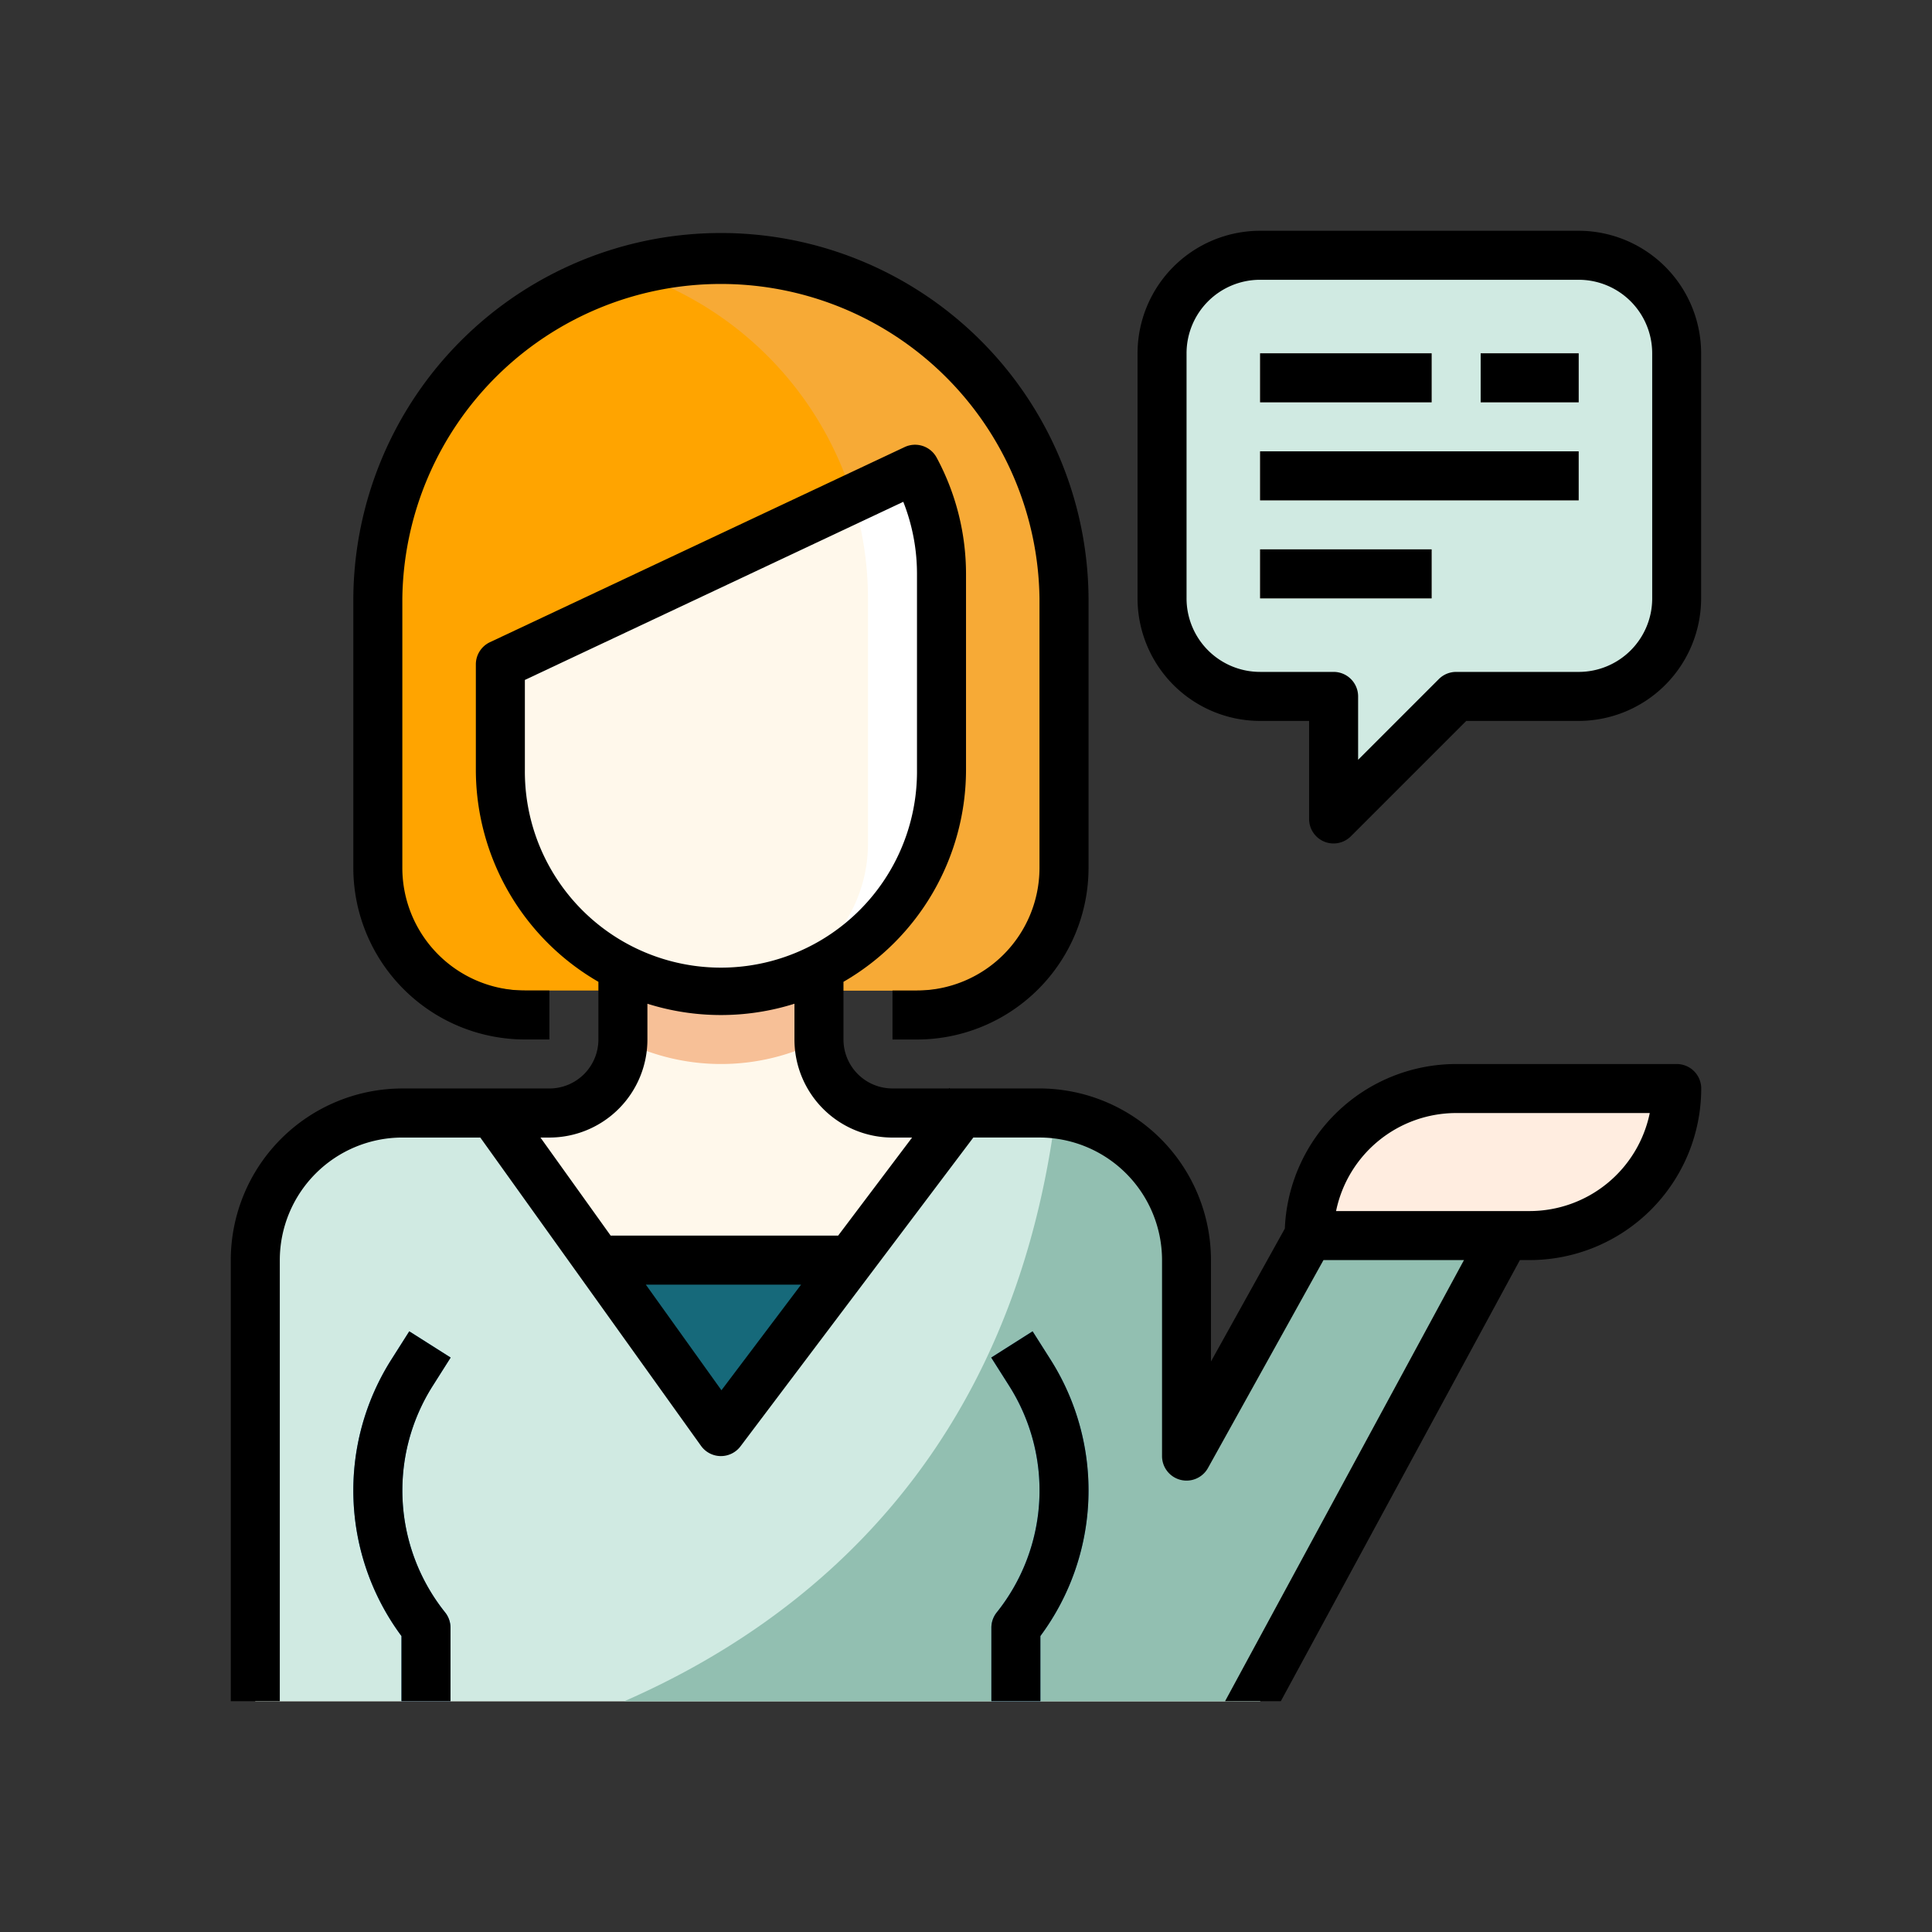 <svg xmlns="http://www.w3.org/2000/svg" width="141" height="141" viewBox="0 0 141 141">
  <rect x="0" y="0" width="141" height="141" fill="#333333" stroke="none"/>
  <g id="Grupo_147565" data-name="Grupo 147565" transform="translate(5296 7346)">
    <g id="apoyo" transform="translate(-5279.157 -7329.158)">
      <path id="Trazado_201814" data-name="Trazado 201814" d="M354.673,8.533H331.421a7.155,7.155,0,0,0-7.154,7.154V33.573a7.155,7.155,0,0,0,7.154,7.154h5.366V49.67l8.943-8.943h8.943a7.155,7.155,0,0,0,7.154-7.154V15.687A7.155,7.155,0,0,0,354.673,8.533Z" transform="translate(-256.301 -6.744)" fill="#d0eae2"/>
      <path id="Trazado_201815" data-name="Trazado 201815" d="M367.65,13.466c-7.381,17.6-21.9,25.759-31.59,29.372a7.087,7.087,0,0,0,4.682,1.789h5.366v8.943l8.943-8.943h8.943a7.155,7.155,0,0,0,7.154-7.154V19.587A7.128,7.128,0,0,0,367.65,13.466Z" transform="translate(-265.622 -10.644)" fill="#d0eae2"/>
      <path id="Trazado_201816" data-name="Trazado 201816" d="M81.864,302.913,99.75,268.93H85.441l-8.943,16.1V270.718a10.731,10.731,0,0,0-10.731-10.731H55.035a5.365,5.365,0,0,1-5.366-5.366v-7.154H35.361v7.154a5.365,5.365,0,0,1-5.366,5.366H19.263A10.731,10.731,0,0,0,8.532,270.718v32.194Z" transform="translate(-6.744 -195.598)" fill="#fff8eb"/>
      <g id="Grupo_147562" data-name="Grupo 147562" transform="translate(8.943 80.318)">
        <path id="Trazado_201817" data-name="Trazado 201817" d="M49.76,410.195H46.183v-4.756a17.828,17.828,0,0,1-.739-20.181l1.307-2.06,3.021,1.917-1.307,2.059a14.249,14.249,0,0,0,.9,16.537,1.787,1.787,0,0,1,.392,1.118v5.366Z" transform="translate(-42.669 -383.198)" fill="#f5b789"/>
        <path id="Trazado_201818" data-name="Trazado 201818" d="M268.362,410.195h-3.577v-5.366a1.787,1.787,0,0,1,.392-1.118,14.246,14.246,0,0,0,.9-16.535l-1.307-2.06,3.021-1.917,1.307,2.06a17.828,17.828,0,0,1-.739,20.181Z" transform="translate(-218.219 -383.198)" fill="#f5b789"/>
      </g>
      <path id="Trazado_201819" data-name="Trazado 201819" d="M101.28,51.459V33.573A25.04,25.04,0,0,0,76.24,8.533h0A25.04,25.04,0,0,0,51.2,33.573V51.459A10.731,10.731,0,0,0,61.931,62.19H90.549A10.731,10.731,0,0,0,101.28,51.459Z" transform="translate(-40.469 -6.744)" fill="#ffa400"/>
      <path id="Trazado_201820" data-name="Trazado 201820" d="M143.688,8.533a25.044,25.044,0,0,0-7.154,1.05,25.042,25.042,0,0,1,17.886,23.99V51.459A10.731,10.731,0,0,1,143.688,62.19H158a10.731,10.731,0,0,0,10.731-10.731V33.573A25.04,25.04,0,0,0,143.688,8.533Z" transform="translate(-107.917 -6.744)" fill="#f7aa36"/>
      <path id="Trazado_201821" data-name="Trazado 201821" d="M391.564,309.4h-16.1A10.731,10.731,0,0,1,386.2,298.667h16.1A10.731,10.731,0,0,1,391.564,309.4Z" transform="translate(-296.769 -236.067)" fill="#ffede0"/>
      <g id="Grupo_147563" data-name="Grupo 147563" transform="translate(75.12 8.943)">
        <rect id="Rectángulo_45613" data-name="Rectángulo 45613" width="12.52" height="3.577" fill="#ccbfb0"/>
        <rect id="Rectángulo_45614" data-name="Rectángulo 45614" width="7.154" height="3.577" transform="translate(16.097)" fill="#ccbfb0"/>
        <rect id="Rectángulo_45615" data-name="Rectángulo 45615" width="23.251" height="3.577" transform="translate(0 7.154)" fill="#ccbfb0"/>
        <rect id="Rectángulo_45616" data-name="Rectángulo 45616" width="12.52" height="3.577" transform="translate(0 14.308)" fill="#ccbfb0"/>
      </g>
      <path id="Trazado_201822" data-name="Trazado 201822" d="M150.852,254.712v-7.245H136.534v7.245a15.967,15.967,0,0,0,14.327,0Z" transform="translate(-107.917 -195.598)" fill="#f7c097"/>
      <path id="Trazado_201823" data-name="Trazado 201823" d="M93.867,97.274v7.7a16.1,16.1,0,0,0,32.194,0V90.667a16.01,16.01,0,0,0-1.926-7.637Z" transform="translate(-74.193 -65.627)" fill="#fff8eb"/>
      <rect id="Rectángulo_45617" data-name="Rectángulo 45617" width="25.04" height="19.674" transform="translate(23.251 75.12)" fill="#16697a"/>
      <path id="Trazado_201824" data-name="Trazado 201824" d="M85.442,316.143,76.5,332.24V317.931A10.731,10.731,0,0,0,65.768,307.2H60.044L42.516,330.451,25.882,307.2H19.264A10.731,10.731,0,0,0,8.533,317.931v32.194H81.865l17.886-33.983Z" transform="translate(-6.744 -242.811)" fill="#d0eae2"/>
      <path id="Trazado_201825" data-name="Trazado 201825" d="M201.32,316.4H187.012l-8.943,16.1V318.188a10.731,10.731,0,0,0-9.553-10.664c-3.219,24.985-18.227,37.059-31.479,42.858h46.4Z" transform="translate(-108.314 -243.067)" fill="#92bfb1"/>
      <g id="Grupo_147564" data-name="Grupo 147564" transform="translate(8.943 80.318)">
        <path id="Trazado_201826" data-name="Trazado 201826" d="M49.76,410.195H46.183v-4.756a17.828,17.828,0,0,1-.739-20.181l1.307-2.06,3.021,1.917-1.307,2.059a14.249,14.249,0,0,0,.9,16.537,1.787,1.787,0,0,1,.392,1.118v5.366Z" transform="translate(-42.669 -383.198)" fill="#3685ba"/>
        <path id="Trazado_201827" data-name="Trazado 201827" d="M268.362,410.195h-3.577v-5.366a1.787,1.787,0,0,1,.392-1.118,14.246,14.246,0,0,0,.9-16.535l-1.307-2.06,3.021-1.917,1.307,2.06a17.828,17.828,0,0,1-.739,20.181Z" transform="translate(-218.219 -383.198)" fill="#3685ba"/>
      </g>
      <path id="Trazado_201828" data-name="Trazado 201828" d="M186.764,104.975V90.666a16.01,16.01,0,0,0-1.926-7.637L180.3,85.165a24.929,24.929,0,0,1,1.1,7.29v17.886a10.731,10.731,0,0,1-10.731,10.731,16.1,16.1,0,0,0,16.1-16.1Z" transform="translate(-134.895 -65.626)" fill="#fff"/>
      <path id="Trazado_201829" data-name="Trazado 201829" d="M83.8,55.446H82.015v3.577H83.8A12.534,12.534,0,0,0,96.323,46.5V26.829a26.829,26.829,0,0,0-53.657,0V46.5a12.534,12.534,0,0,0,12.52,12.52h1.789V55.446H55.186A8.953,8.953,0,0,1,46.243,46.5V26.829a23.252,23.252,0,0,1,46.5,0V46.5A8.953,8.953,0,0,1,83.8,55.446Z" transform="translate(-33.723)"/>
      <path id="Trazado_201830" data-name="Trazado 201830" d="M49.772,385.115,46.751,383.2l-1.307,2.06a17.828,17.828,0,0,0,.739,20.181v4.756h3.577v-5.366a1.787,1.787,0,0,0-.392-1.118,14.249,14.249,0,0,1-.9-16.537Z" transform="translate(-33.725 -302.88)"/>
      <path id="Trazado_201831" data-name="Trazado 201831" d="M347.927,0H324.676a8.953,8.953,0,0,0-8.943,8.943V26.829a8.953,8.953,0,0,0,8.943,8.943h3.577v7.154a1.789,1.789,0,0,0,1.1,1.653,1.789,1.789,0,0,0,1.949-.388l8.419-8.419h8.2a8.954,8.954,0,0,0,8.943-8.943V8.943A8.953,8.953,0,0,0,347.927,0Zm5.366,26.829a5.365,5.365,0,0,1-5.366,5.366h-8.943a1.784,1.784,0,0,0-1.264.524l-5.89,5.89V33.983a1.789,1.789,0,0,0-1.789-1.789h-5.366a5.365,5.365,0,0,1-5.366-5.366V8.943a5.365,5.365,0,0,1,5.366-5.366h23.251a5.365,5.365,0,0,1,5.366,5.366Z" transform="translate(-249.556)"/>
      <rect id="Rectángulo_45618" data-name="Rectángulo 45618" width="12.52" height="3.577" transform="translate(75.12 8.943)"/>
      <rect id="Rectángulo_45619" data-name="Rectángulo 45619" width="7.154" height="3.577" transform="translate(91.218 8.943)"/>
      <rect id="Rectángulo_45620" data-name="Rectángulo 45620" width="23.251" height="3.577" transform="translate(75.12 16.097)"/>
      <rect id="Rectángulo_45621" data-name="Rectángulo 45621" width="12.52" height="3.577" transform="translate(75.12 23.251)"/>
      <path id="Trazado_201832" data-name="Trazado 201832" d="M264.785,404.829v5.366h3.577v-4.756a17.827,17.827,0,0,0,.739-20.181l-1.307-2.06-3.021,1.917,1.307,2.06a14.246,14.246,0,0,1-.9,16.535A1.787,1.787,0,0,0,264.785,404.829Z" transform="translate(-209.276 -302.88)"/>
      <path id="Trazado_201833" data-name="Trazado 201833" d="M3.577,134.008a8.953,8.953,0,0,1,8.943-8.943h5.691l16.106,22.5a1.785,1.785,0,0,0,1.431.748h.023A1.788,1.788,0,0,0,37.2,147.6l16.992-22.536h4.829a8.953,8.953,0,0,1,8.943,8.943v14.309a1.789,1.789,0,0,0,3.352.868l8.431-15.176H90L72.565,166.2h4.069L94.08,134.009h.715a12.534,12.534,0,0,0,12.52-12.52,1.789,1.789,0,0,0-1.789-1.789h-16.1a12.52,12.52,0,0,0-12.5,12.01l-5.391,9.7v-7.407a12.534,12.534,0,0,0-12.52-12.52H52.486l-.048-.038-.032.038H48.292a3.576,3.576,0,0,1-3.577-3.577V113.7a17.887,17.887,0,0,0,8.943-15.466V83.928a17.915,17.915,0,0,0-2.146-8.489,1.789,1.789,0,0,0-2.325-.769L18.912,88.915a1.791,1.791,0,0,0-1.027,1.619v7.7A17.887,17.887,0,0,0,26.829,113.7v4.208a3.576,3.576,0,0,1-3.577,3.577H12.52A12.534,12.534,0,0,0,0,134.008V166.2H3.577Zm85.852-10.731h14.13a8.957,8.957,0,0,1-8.764,7.154H80.665A8.957,8.957,0,0,1,89.429,123.277Zm-53.62,20.232L30.29,135.8H41.622ZM21.463,98.237V91.669l27.617-13a14.316,14.316,0,0,1,1,5.255V98.237a14.309,14.309,0,1,1-28.617,0Zm1.789,26.829a7.155,7.155,0,0,0,7.154-7.154V115.3a17.862,17.862,0,0,0,10.731,0v2.613a7.155,7.155,0,0,0,7.154,7.154h1.431l-5.394,7.154H27.723L22.6,125.065Z" transform="translate(0 -58.888)"/>
    </g>
    <rect id="Rectángulo_45624" data-name="Rectángulo 45624" width="141" height="141" transform="translate(-5296 -7346)" fill="none"/>
  </g>
</svg>
